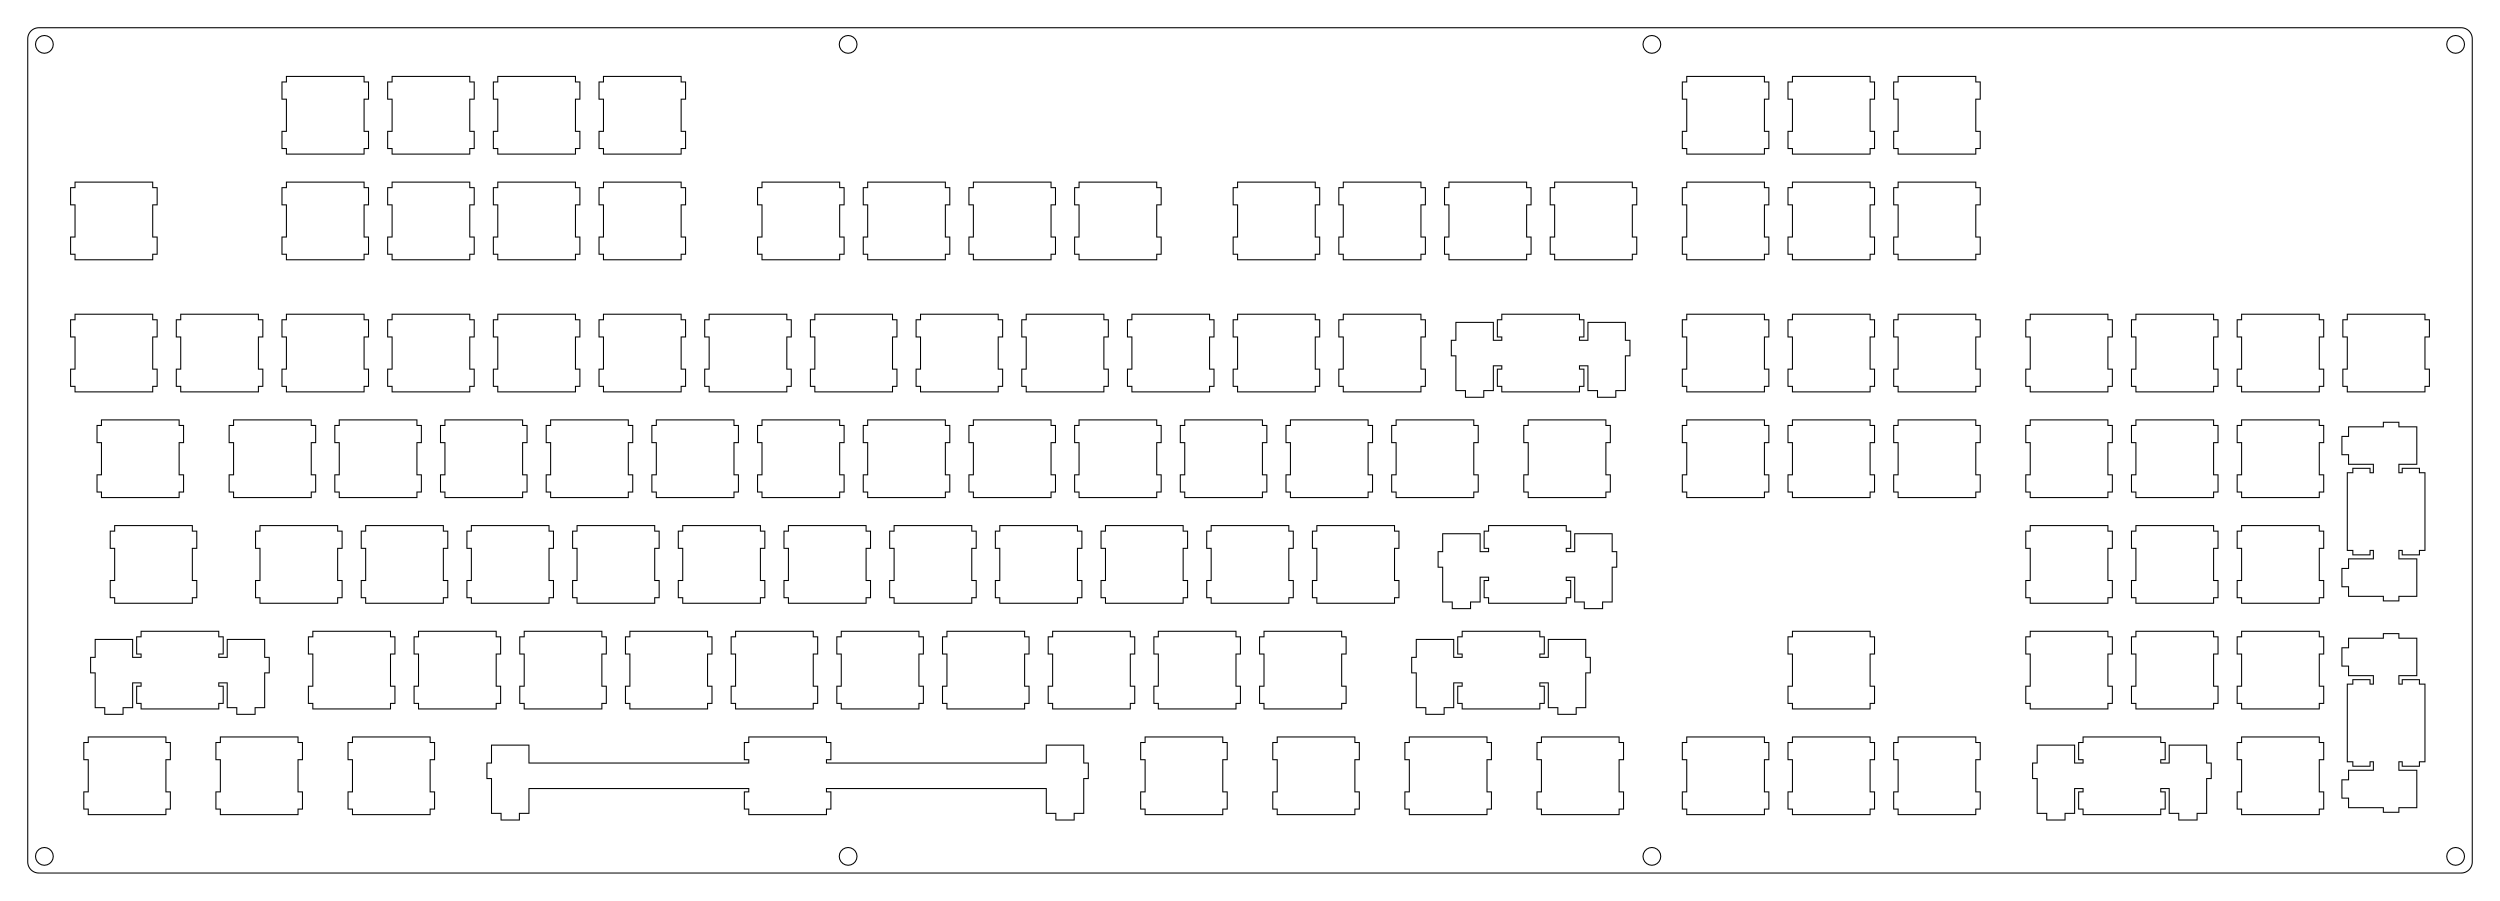 <?xml version="1.0"?>
<!-- Generated by SVGo -->
<svg width="450.627mm" height="162.364mm"
     viewBox="0.000 0.000 450.627 162.364"
     xmlns="http://www.w3.org/2000/svg" 
     xmlns:xlink="http://www.w3.org/1999/xlink">
<polygon points="443.627,5.001 443.783,5.007 443.939,5.025 444.093,5.056 444.245,5.098 444.392,5.153 444.534,5.218 444.671,5.295 444.802,5.382 444.925,5.480 445.041,5.586 445.147,5.702 445.245,5.825 445.332,5.956 445.409,6.093 445.474,6.235 445.529,6.382 445.571,6.534 445.602,6.688 445.620,6.844 445.627,7.001 445.627,155.364 445.620,155.521 445.602,155.677 445.571,155.831 445.529,155.982 445.474,156.129 445.409,156.272 445.332,156.409 445.245,156.540 445.147,156.663 445.041,156.778 444.925,156.885 444.802,156.982 444.671,157.069 444.534,157.146 444.392,157.212 444.245,157.266 444.093,157.309 443.939,157.339 443.783,157.358 443.627,157.364 7.001,157.364 6.844,157.358 6.688,157.339 6.534,157.309 6.382,157.266 6.235,157.212 6.093,157.146 5.956,157.069 5.825,156.982 5.702,156.885 5.586,156.778 5.480,156.663 5.382,156.540 5.295,156.409 5.218,156.272 5.153,156.129 5.098,155.982 5.056,155.831 5.025,155.677 5.007,155.521 5.000,155.364 5.001,7.001 5.007,6.844 5.025,6.688 5.056,6.534 5.098,6.382 5.153,6.235 5.218,6.093 5.295,5.956 5.382,5.825 5.480,5.702 5.586,5.586 5.702,5.480 5.825,5.382 5.956,5.295 6.093,5.218 6.235,5.153 6.382,5.098 6.534,5.056 6.688,5.025 6.844,5.007 7.001,5.000" style="fill:none;stroke-width:0.05mm;stroke:black"/>
<polygon points="7.506,152.842 7.060,153.070 6.706,153.424 6.479,153.870 6.400,154.364 6.479,154.858 6.706,155.304 7.060,155.658 7.506,155.886 8.000,155.964 8.495,155.886 8.941,155.658 9.295,155.304 9.522,154.858 9.600,154.364 9.522,153.870 9.295,153.424 8.941,153.070 8.495,152.842 8.000,152.764" style="fill:none;stroke-width:0.05mm;stroke:black"/>
<polygon points="152.381,152.842 151.935,153.070 151.581,153.424 151.354,153.870 151.276,154.364 151.354,154.858 151.581,155.304 151.935,155.658 152.381,155.886 152.876,155.964 153.370,155.886 153.816,155.658 154.170,155.304 154.398,154.858 154.476,154.364 154.398,153.870 154.170,153.424 153.816,153.070 153.370,152.842 152.876,152.764" style="fill:none;stroke-width:0.05mm;stroke:black"/>
<polygon points="297.257,152.842 296.811,153.070 296.457,153.424 296.229,153.870 296.151,154.364 296.229,154.858 296.457,155.304 296.811,155.658 297.257,155.886 297.751,155.964 298.246,155.886 298.692,155.658 299.046,155.304 299.273,154.858 299.351,154.364 299.273,153.870 299.046,153.424 298.692,153.070 298.246,152.842 297.751,152.764" style="fill:none;stroke-width:0.05mm;stroke:black"/>
<polygon points="442.132,152.842 441.686,153.070 441.332,153.424 441.105,153.870 441.027,154.364 441.105,154.858 441.332,155.304 441.686,155.658 442.132,155.886 442.627,155.964 443.121,155.886 443.567,155.658 443.921,155.304 444.148,154.858 444.227,154.364 444.148,153.870 443.921,153.424 443.567,153.070 443.121,152.842 442.627,152.764" style="fill:none;stroke-width:0.05mm;stroke:black"/>
<polygon points="375.476,132.838 375.476,133.838 374.676,133.838 374.676,136.938 375.476,136.938 375.476,137.538 373.951,137.538 373.951,134.308 367.201,134.308 367.201,137.538 366.376,137.538 366.376,140.338 367.201,140.338 367.201,146.608 368.926,146.608 368.926,147.808 372.226,147.808 372.226,146.608 373.951,146.608 373.951,142.138 375.476,142.138 375.476,142.738 374.676,142.738 374.676,145.838 375.476,145.838 375.476,146.838 389.476,146.838 389.476,145.838 390.276,145.838 390.276,142.738 389.476,142.738 389.476,142.138 391.001,142.138 391.001,146.608 392.726,146.608 392.726,147.808 396.026,147.808 396.026,146.608 397.751,146.608 397.751,140.338 398.576,140.338 398.576,137.538 397.751,137.538 397.751,134.308 391.001,134.308 391.001,137.538 389.476,137.538 389.476,136.938 390.276,136.938 390.276,133.838 389.476,133.838 389.476,132.838" style="fill:none;stroke-width:0.05mm;stroke:black"/>
<polygon points="134.969,132.838 134.969,133.838 134.169,133.838 134.169,136.938 134.969,136.938 134.969,137.538 95.344,137.538 95.344,134.308 88.594,134.308 88.594,137.538 87.769,137.538 87.769,140.338 88.594,140.338 88.594,146.608 90.319,146.608 90.319,147.808 93.619,147.808 93.619,146.608 95.344,146.608 95.344,142.138 134.969,142.138 134.969,142.738 134.169,142.738 134.169,145.838 134.969,145.838 134.969,146.838 148.969,146.838 148.969,145.838 149.769,145.838 149.769,142.738 148.969,142.738 148.969,142.138 188.594,142.138 188.594,146.608 190.319,146.608 190.319,147.808 193.619,147.808 193.619,146.608 195.344,146.608 195.344,140.338 196.169,140.338 196.169,137.538 195.344,137.538 195.344,134.308 188.594,134.308 188.594,137.538 148.969,137.538 148.969,136.938 149.769,136.938 149.769,133.838 148.969,133.838 148.969,132.838" style="fill:none;stroke-width:0.05mm;stroke:black"/>
<polygon points="404.051,132.838 404.051,133.838 403.251,133.838 403.251,136.938 404.051,136.938 404.051,142.738 403.251,142.738 403.251,145.838 404.051,145.838 404.051,146.838 418.051,146.838 418.051,145.838 418.851,145.838 418.851,142.738 418.051,142.738 418.051,136.938 418.851,136.938 418.851,133.838 418.051,133.838 418.051,132.838" style="fill:none;stroke-width:0.05mm;stroke:black"/>
<polygon points="342.138,132.838 342.138,133.838 341.338,133.838 341.338,136.938 342.138,136.938 342.138,142.738 341.338,142.738 341.338,145.838 342.138,145.838 342.138,146.838 356.138,146.838 356.138,145.838 356.938,145.838 356.938,142.738 356.138,142.738 356.138,136.938 356.938,136.938 356.938,133.838 356.138,133.838 356.138,132.838" style="fill:none;stroke-width:0.05mm;stroke:black"/>
<polygon points="323.088,132.838 323.088,133.838 322.288,133.838 322.288,136.938 323.088,136.938 323.088,142.738 322.288,142.738 322.288,145.838 323.088,145.838 323.088,146.838 337.088,146.838 337.088,145.838 337.888,145.838 337.888,142.738 337.088,142.738 337.088,136.938 337.888,136.938 337.888,133.838 337.088,133.838 337.088,132.838" style="fill:none;stroke-width:0.05mm;stroke:black"/>
<polygon points="304.038,132.838 304.038,133.838 303.238,133.838 303.238,136.938 304.038,136.938 304.038,142.738 303.238,142.738 303.238,145.838 304.038,145.838 304.038,146.838 318.038,146.838 318.038,145.838 318.838,145.838 318.838,142.738 318.038,142.738 318.038,136.938 318.838,136.938 318.838,133.838 318.038,133.838 318.038,132.838" style="fill:none;stroke-width:0.05mm;stroke:black"/>
<polygon points="277.844,132.838 277.844,133.838 277.044,133.838 277.044,136.938 277.844,136.938 277.844,142.738 277.044,142.738 277.044,145.838 277.844,145.838 277.844,146.838 291.844,146.838 291.844,145.838 292.644,145.838 292.644,142.738 291.844,142.738 291.844,136.938 292.644,136.938 292.644,133.838 291.844,133.838 291.844,132.838" style="fill:none;stroke-width:0.05mm;stroke:black"/>
<polygon points="254.032,132.838 254.032,133.838 253.232,133.838 253.232,136.938 254.032,136.938 254.032,142.738 253.232,142.738 253.232,145.838 254.032,145.838 254.032,146.838 268.032,146.838 268.032,145.838 268.832,145.838 268.832,142.738 268.032,142.738 268.032,136.938 268.832,136.938 268.832,133.838 268.032,133.838 268.032,132.838" style="fill:none;stroke-width:0.05mm;stroke:black"/>
<polygon points="230.219,132.838 230.219,133.838 229.419,133.838 229.419,136.938 230.219,136.938 230.219,142.738 229.419,142.738 229.419,145.838 230.219,145.838 230.219,146.838 244.219,146.838 244.219,145.838 245.019,145.838 245.019,142.738 244.219,142.738 244.219,136.938 245.019,136.938 245.019,133.838 244.219,133.838 244.219,132.838" style="fill:none;stroke-width:0.05mm;stroke:black"/>
<polygon points="206.407,132.838 206.407,133.838 205.607,133.838 205.607,136.938 206.407,136.938 206.407,142.738 205.607,142.738 205.607,145.838 206.407,145.838 206.407,146.838 220.407,146.838 220.407,145.838 221.207,145.838 221.207,142.738 220.407,142.738 220.407,136.938 221.207,136.938 221.207,133.838 220.407,133.838 220.407,132.838" style="fill:none;stroke-width:0.05mm;stroke:black"/>
<polygon points="63.532,132.838 63.532,133.838 62.732,133.838 62.732,136.938 63.532,136.938 63.532,142.738 62.732,142.738 62.732,145.838 63.532,145.838 63.532,146.838 77.532,146.838 77.532,145.838 78.332,145.838 78.332,142.738 77.532,142.738 77.532,136.938 78.332,136.938 78.332,133.838 77.532,133.838 77.532,132.838" style="fill:none;stroke-width:0.05mm;stroke:black"/>
<polygon points="39.719,132.838 39.719,133.838 38.919,133.838 38.919,136.938 39.719,136.938 39.719,142.738 38.919,142.738 38.919,145.838 39.719,145.838 39.719,146.838 53.719,146.838 53.719,145.838 54.519,145.838 54.519,142.738 53.719,142.738 53.719,136.938 54.519,136.938 54.519,133.838 53.719,133.838 53.719,132.838" style="fill:none;stroke-width:0.05mm;stroke:black"/>
<polygon points="15.907,132.838 15.907,133.838 15.107,133.838 15.107,136.938 15.907,136.938 15.907,142.738 15.107,142.738 15.107,145.838 15.907,145.838 15.907,146.838 29.907,146.838 29.907,145.838 30.707,145.838 30.707,142.738 29.907,142.738 29.907,136.938 30.707,136.938 30.707,133.838 29.907,133.838 29.907,132.838" style="fill:none;stroke-width:0.05mm;stroke:black"/>
<polygon points="429.601,114.213 429.601,115.038 423.331,115.038 423.331,116.763 422.131,116.763 422.131,120.063 423.331,120.063 423.331,121.788 427.801,121.788 427.801,123.313 427.201,123.313 427.201,122.513 424.101,122.513 424.101,123.313 423.101,123.313 423.101,137.313 424.101,137.313 424.101,138.113 427.201,138.113 427.201,137.313 427.801,137.313 427.801,138.838 423.331,138.838 423.331,140.563 422.131,140.563 422.131,143.863 423.331,143.863 423.331,145.588 429.601,145.588 429.601,146.413 432.401,146.413 432.401,145.588 435.631,145.588 435.631,138.838 432.401,138.838 432.401,137.313 433.001,137.313 433.001,138.113 436.101,138.113 436.101,137.313 437.101,137.313 437.101,123.313 436.101,123.313 436.101,122.513 433.001,122.513 433.001,123.313 432.401,123.313 432.401,121.788 435.631,121.788 435.631,115.038 432.401,115.038 432.401,114.213" style="fill:none;stroke-width:0.05mm;stroke:black"/>
<polygon points="263.557,113.788 263.557,114.788 262.757,114.788 262.757,117.888 263.557,117.888 263.557,118.488 262.032,118.488 262.032,115.258 255.282,115.258 255.282,118.488 254.457,118.488 254.457,121.288 255.282,121.288 255.282,127.558 257.006,127.558 257.006,128.758 260.306,128.758 260.306,127.558 262.032,127.558 262.032,123.088 263.557,123.088 263.557,123.688 262.757,123.688 262.757,126.788 263.557,126.788 263.557,127.788 277.557,127.788 277.557,126.788 278.357,126.788 278.357,123.688 277.557,123.688 277.557,123.088 279.082,123.088 279.082,127.558 280.807,127.558 280.807,128.758 284.107,128.758 284.107,127.558 285.832,127.558 285.832,121.288 286.657,121.288 286.657,118.488 285.832,118.488 285.832,115.258 279.082,115.258 279.082,118.488 277.557,118.488 277.557,117.888 278.357,117.888 278.357,114.788 277.557,114.788 277.557,113.788" style="fill:none;stroke-width:0.05mm;stroke:black"/>
<polygon points="25.432,113.788 25.432,114.788 24.632,114.788 24.632,117.888 25.432,117.888 25.432,118.488 23.907,118.488 23.907,115.258 17.157,115.258 17.157,118.488 16.332,118.488 16.332,121.288 17.157,121.288 17.157,127.558 18.882,127.558 18.882,128.758 22.182,128.758 22.182,127.558 23.907,127.558 23.907,123.088 25.432,123.088 25.432,123.688 24.632,123.688 24.632,126.788 25.432,126.788 25.432,127.788 39.432,127.788 39.432,126.788 40.232,126.788 40.232,123.688 39.432,123.688 39.432,123.088 40.957,123.088 40.957,127.558 42.682,127.558 42.682,128.758 45.982,128.758 45.982,127.558 47.707,127.558 47.707,121.288 48.532,121.288 48.532,118.488 47.707,118.488 47.707,115.258 40.957,115.258 40.957,118.488 39.432,118.488 39.432,117.888 40.232,117.888 40.232,114.788 39.432,114.788 39.432,113.788" style="fill:none;stroke-width:0.05mm;stroke:black"/>
<polygon points="404.051,113.788 404.051,114.788 403.251,114.788 403.251,117.888 404.051,117.888 404.051,123.688 403.251,123.688 403.251,126.788 404.051,126.788 404.051,127.788 418.051,127.788 418.051,126.788 418.851,126.788 418.851,123.688 418.051,123.688 418.051,117.888 418.851,117.888 418.851,114.788 418.051,114.788 418.051,113.788" style="fill:none;stroke-width:0.05mm;stroke:black"/>
<polygon points="385.001,113.788 385.001,114.788 384.201,114.788 384.201,117.888 385.001,117.888 385.001,123.688 384.201,123.688 384.201,126.788 385.001,126.788 385.001,127.788 399.001,127.788 399.001,126.788 399.801,126.788 399.801,123.688 399.001,123.688 399.001,117.888 399.801,117.888 399.801,114.788 399.001,114.788 399.001,113.788" style="fill:none;stroke-width:0.05mm;stroke:black"/>
<polygon points="365.951,113.788 365.951,114.788 365.151,114.788 365.151,117.888 365.951,117.888 365.951,123.688 365.151,123.688 365.151,126.788 365.951,126.788 365.951,127.788 379.951,127.788 379.951,126.788 380.751,126.788 380.751,123.688 379.951,123.688 379.951,117.888 380.751,117.888 380.751,114.788 379.951,114.788 379.951,113.788" style="fill:none;stroke-width:0.05mm;stroke:black"/>
<polygon points="323.088,113.788 323.088,114.788 322.288,114.788 322.288,117.888 323.088,117.888 323.088,123.688 322.288,123.688 322.288,126.788 323.088,126.788 323.088,127.788 337.088,127.788 337.088,126.788 337.888,126.788 337.888,123.688 337.088,123.688 337.088,117.888 337.888,117.888 337.888,114.788 337.088,114.788 337.088,113.788" style="fill:none;stroke-width:0.05mm;stroke:black"/>
<polygon points="227.838,113.788 227.838,114.788 227.038,114.788 227.038,117.888 227.838,117.888 227.838,123.688 227.038,123.688 227.038,126.788 227.838,126.788 227.838,127.788 241.838,127.788 241.838,126.788 242.638,126.788 242.638,123.688 241.838,123.688 241.838,117.888 242.638,117.888 242.638,114.788 241.838,114.788 241.838,113.788" style="fill:none;stroke-width:0.05mm;stroke:black"/>
<polygon points="208.788,113.788 208.788,114.788 207.988,114.788 207.988,117.888 208.788,117.888 208.788,123.688 207.988,123.688 207.988,126.788 208.788,126.788 208.788,127.788 222.788,127.788 222.788,126.788 223.588,126.788 223.588,123.688 222.788,123.688 222.788,117.888 223.588,117.888 223.588,114.788 222.788,114.788 222.788,113.788" style="fill:none;stroke-width:0.05mm;stroke:black"/>
<polygon points="189.738,113.788 189.738,114.788 188.938,114.788 188.938,117.888 189.738,117.888 189.738,123.688 188.938,123.688 188.938,126.788 189.738,126.788 189.738,127.788 203.738,127.788 203.738,126.788 204.538,126.788 204.538,123.688 203.738,123.688 203.738,117.888 204.538,117.888 204.538,114.788 203.738,114.788 203.738,113.788" style="fill:none;stroke-width:0.05mm;stroke:black"/>
<polygon points="170.688,113.788 170.688,114.788 169.888,114.788 169.888,117.888 170.688,117.888 170.688,123.688 169.888,123.688 169.888,126.788 170.688,126.788 170.688,127.788 184.688,127.788 184.688,126.788 185.488,126.788 185.488,123.688 184.688,123.688 184.688,117.888 185.488,117.888 185.488,114.788 184.688,114.788 184.688,113.788" style="fill:none;stroke-width:0.05mm;stroke:black"/>
<polygon points="151.638,113.788 151.638,114.788 150.838,114.788 150.838,117.888 151.638,117.888 151.638,123.688 150.838,123.688 150.838,126.788 151.638,126.788 151.638,127.788 165.638,127.788 165.638,126.788 166.438,126.788 166.438,123.688 165.638,123.688 165.638,117.888 166.438,117.888 166.438,114.788 165.638,114.788 165.638,113.788" style="fill:none;stroke-width:0.05mm;stroke:black"/>
<polygon points="132.588,113.788 132.588,114.788 131.788,114.788 131.788,117.888 132.588,117.888 132.588,123.688 131.788,123.688 131.788,126.788 132.588,126.788 132.588,127.788 146.588,127.788 146.588,126.788 147.388,126.788 147.388,123.688 146.588,123.688 146.588,117.888 147.388,117.888 147.388,114.788 146.588,114.788 146.588,113.788" style="fill:none;stroke-width:0.05mm;stroke:black"/>
<polygon points="113.538,113.788 113.538,114.788 112.738,114.788 112.738,117.888 113.538,117.888 113.538,123.688 112.738,123.688 112.738,126.788 113.538,126.788 113.538,127.788 127.538,127.788 127.538,126.788 128.337,126.788 128.337,123.688 127.538,123.688 127.538,117.888 128.337,117.888 128.337,114.788 127.538,114.788 127.538,113.788" style="fill:none;stroke-width:0.05mm;stroke:black"/>
<polygon points="94.488,113.788 94.488,114.788 93.688,114.788 93.688,117.888 94.488,117.888 94.488,123.688 93.688,123.688 93.688,126.788 94.488,126.788 94.488,127.788 108.488,127.788 108.488,126.788 109.288,126.788 109.288,123.688 108.488,123.688 108.488,117.888 109.288,117.888 109.288,114.788 108.488,114.788 108.488,113.788" style="fill:none;stroke-width:0.05mm;stroke:black"/>
<polygon points="75.438,113.788 75.438,114.788 74.638,114.788 74.638,117.888 75.438,117.888 75.438,123.688 74.638,123.688 74.638,126.788 75.438,126.788 75.438,127.788 89.438,127.788 89.438,126.788 90.238,126.788 90.238,123.688 89.438,123.688 89.438,117.888 90.238,117.888 90.238,114.788 89.438,114.788 89.438,113.788" style="fill:none;stroke-width:0.05mm;stroke:black"/>
<polygon points="56.388,113.788 56.388,114.788 55.588,114.788 55.588,117.888 56.388,117.888 56.388,123.688 55.588,123.688 55.588,126.788 56.388,126.788 56.388,127.788 70.388,127.788 70.388,126.788 71.188,126.788 71.188,123.688 70.388,123.688 70.388,117.888 71.188,117.888 71.188,114.788 70.388,114.788 70.388,113.788" style="fill:none;stroke-width:0.05mm;stroke:black"/>
<polygon points="268.319,94.738 268.319,95.738 267.519,95.738 267.519,98.838 268.319,98.838 268.319,99.438 266.794,99.438 266.794,96.208 260.044,96.208 260.044,99.438 259.219,99.438 259.219,102.238 260.044,102.238 260.044,108.508 261.768,108.508 261.768,109.708 265.069,109.708 265.069,108.508 266.794,108.508 266.794,104.038 268.319,104.038 268.319,104.638 267.519,104.638 267.519,107.738 268.319,107.738 268.319,108.738 282.319,108.738 282.319,107.738 283.119,107.738 283.119,104.638 282.319,104.638 282.319,104.038 283.844,104.038 283.844,108.508 285.569,108.508 285.569,109.708 288.869,109.708 288.869,108.508 290.594,108.508 290.594,102.238 291.419,102.238 291.419,99.438 290.594,99.438 290.594,96.208 283.844,96.208 283.844,99.438 282.319,99.438 282.319,98.838 283.119,98.838 283.119,95.738 282.319,95.738 282.319,94.738" style="fill:none;stroke-width:0.05mm;stroke:black"/>
<polygon points="404.051,94.738 404.051,95.738 403.251,95.738 403.251,98.838 404.051,98.838 404.051,104.638 403.251,104.638 403.251,107.738 404.051,107.738 404.051,108.738 418.051,108.738 418.051,107.738 418.851,107.738 418.851,104.638 418.051,104.638 418.051,98.838 418.851,98.838 418.851,95.738 418.051,95.738 418.051,94.738" style="fill:none;stroke-width:0.05mm;stroke:black"/>
<polygon points="385.001,94.738 385.001,95.738 384.201,95.738 384.201,98.838 385.001,98.838 385.001,104.638 384.201,104.638 384.201,107.738 385.001,107.738 385.001,108.738 399.001,108.738 399.001,107.738 399.801,107.738 399.801,104.638 399.001,104.638 399.001,98.838 399.801,98.838 399.801,95.738 399.001,95.738 399.001,94.738" style="fill:none;stroke-width:0.05mm;stroke:black"/>
<polygon points="365.951,94.738 365.951,95.738 365.151,95.738 365.151,98.838 365.951,98.838 365.951,104.638 365.151,104.638 365.151,107.738 365.951,107.738 365.951,108.738 379.951,108.738 379.951,107.738 380.751,107.738 380.751,104.638 379.951,104.638 379.951,98.838 380.751,98.838 380.751,95.738 379.951,95.738 379.951,94.738" style="fill:none;stroke-width:0.05mm;stroke:black"/>
<polygon points="237.363,94.738 237.363,95.738 236.563,95.738 236.563,98.838 237.363,98.838 237.363,104.638 236.563,104.638 236.563,107.738 237.363,107.738 237.363,108.738 251.363,108.738 251.363,107.738 252.163,107.738 252.163,104.638 251.363,104.638 251.363,98.838 252.163,98.838 252.163,95.738 251.363,95.738 251.363,94.738" style="fill:none;stroke-width:0.05mm;stroke:black"/>
<polygon points="218.313,94.738 218.313,95.738 217.513,95.738 217.513,98.838 218.313,98.838 218.313,104.638 217.513,104.638 217.513,107.738 218.313,107.738 218.313,108.738 232.313,108.738 232.313,107.738 233.113,107.738 233.113,104.638 232.313,104.638 232.313,98.838 233.113,98.838 233.113,95.738 232.313,95.738 232.313,94.738" style="fill:none;stroke-width:0.05mm;stroke:black"/>
<polygon points="199.263,94.738 199.263,95.738 198.463,95.738 198.463,98.838 199.263,98.838 199.263,104.638 198.463,104.638 198.463,107.738 199.263,107.738 199.263,108.738 213.263,108.738 213.263,107.738 214.063,107.738 214.063,104.638 213.263,104.638 213.263,98.838 214.063,98.838 214.063,95.738 213.263,95.738 213.263,94.738" style="fill:none;stroke-width:0.05mm;stroke:black"/>
<polygon points="180.213,94.738 180.213,95.738 179.413,95.738 179.413,98.838 180.213,98.838 180.213,104.638 179.413,104.638 179.413,107.738 180.213,107.738 180.213,108.738 194.213,108.738 194.213,107.738 195.013,107.738 195.013,104.638 194.213,104.638 194.213,98.838 195.013,98.838 195.013,95.738 194.213,95.738 194.213,94.738" style="fill:none;stroke-width:0.05mm;stroke:black"/>
<polygon points="161.163,94.738 161.163,95.738 160.363,95.738 160.363,98.838 161.163,98.838 161.163,104.638 160.363,104.638 160.363,107.738 161.163,107.738 161.163,108.738 175.163,108.738 175.163,107.738 175.963,107.738 175.963,104.638 175.163,104.638 175.163,98.838 175.963,98.838 175.963,95.738 175.163,95.738 175.163,94.738" style="fill:none;stroke-width:0.05mm;stroke:black"/>
<polygon points="142.113,94.738 142.113,95.738 141.313,95.738 141.313,98.838 142.113,98.838 142.113,104.638 141.313,104.638 141.313,107.738 142.113,107.738 142.113,108.738 156.113,108.738 156.113,107.738 156.913,107.738 156.913,104.638 156.113,104.638 156.113,98.838 156.913,98.838 156.913,95.738 156.113,95.738 156.113,94.738" style="fill:none;stroke-width:0.05mm;stroke:black"/>
<polygon points="123.063,94.738 123.063,95.738 122.263,95.738 122.263,98.838 123.063,98.838 123.063,104.638 122.263,104.638 122.263,107.738 123.063,107.738 123.063,108.738 137.063,108.738 137.063,107.738 137.863,107.738 137.863,104.638 137.063,104.638 137.063,98.838 137.863,98.838 137.863,95.738 137.063,95.738 137.063,94.738" style="fill:none;stroke-width:0.05mm;stroke:black"/>
<polygon points="104.013,94.738 104.013,95.738 103.213,95.738 103.213,98.838 104.013,98.838 104.013,104.638 103.213,104.638 103.213,107.738 104.013,107.738 104.013,108.738 118.013,108.738 118.013,107.738 118.813,107.738 118.813,104.638 118.013,104.638 118.013,98.838 118.813,98.838 118.813,95.738 118.013,95.738 118.013,94.738" style="fill:none;stroke-width:0.05mm;stroke:black"/>
<polygon points="84.963,94.738 84.963,95.738 84.163,95.738 84.163,98.838 84.963,98.838 84.963,104.638 84.163,104.638 84.163,107.738 84.963,107.738 84.963,108.738 98.963,108.738 98.963,107.738 99.763,107.738 99.763,104.638 98.963,104.638 98.963,98.838 99.763,98.838 99.763,95.738 98.963,95.738 98.963,94.738" style="fill:none;stroke-width:0.05mm;stroke:black"/>
<polygon points="65.913,94.738 65.913,95.738 65.112,95.738 65.112,98.838 65.913,98.838 65.913,104.638 65.112,104.638 65.112,107.738 65.913,107.738 65.913,108.738 79.913,108.738 79.913,107.738 80.713,107.738 80.713,104.638 79.913,104.638 79.913,98.838 80.713,98.838 80.713,95.738 79.913,95.738 79.913,94.738" style="fill:none;stroke-width:0.05mm;stroke:black"/>
<polygon points="46.863,94.738 46.863,95.738 46.063,95.738 46.063,98.838 46.863,98.838 46.863,104.638 46.063,104.638 46.063,107.738 46.863,107.738 46.863,108.738 60.863,108.738 60.863,107.738 61.663,107.738 61.663,104.638 60.863,104.638 60.863,98.838 61.663,98.838 61.663,95.738 60.863,95.738 60.863,94.738" style="fill:none;stroke-width:0.05mm;stroke:black"/>
<polygon points="20.669,94.738 20.669,95.738 19.869,95.738 19.869,98.838 20.669,98.838 20.669,104.638 19.869,104.638 19.869,107.738 20.669,107.738 20.669,108.738 34.669,108.738 34.669,107.738 35.469,107.738 35.469,104.638 34.669,104.638 34.669,98.838 35.469,98.838 35.469,95.738 34.669,95.738 34.669,94.738" style="fill:none;stroke-width:0.05mm;stroke:black"/>
<polygon points="429.601,76.113 429.601,76.938 423.331,76.938 423.331,78.663 422.131,78.663 422.131,81.963 423.331,81.963 423.331,83.688 427.801,83.688 427.801,85.213 427.201,85.213 427.201,84.413 424.101,84.413 424.101,85.213 423.101,85.213 423.101,99.213 424.101,99.213 424.101,100.013 427.201,100.013 427.201,99.213 427.801,99.213 427.801,100.738 423.331,100.738 423.331,102.463 422.131,102.463 422.131,105.763 423.331,105.763 423.331,107.488 429.601,107.488 429.601,108.313 432.401,108.313 432.401,107.488 435.631,107.488 435.631,100.738 432.401,100.738 432.401,99.213 433.001,99.213 433.001,100.013 436.101,100.013 436.101,99.213 437.101,99.213 437.101,85.213 436.101,85.213 436.101,84.413 433.001,84.413 433.001,85.213 432.401,85.213 432.401,83.688 435.631,83.688 435.631,76.938 432.401,76.938 432.401,76.113" style="fill:none;stroke-width:0.05mm;stroke:black"/>
<polygon points="404.051,75.688 404.051,76.688 403.251,76.688 403.251,79.788 404.051,79.788 404.051,85.588 403.251,85.588 403.251,88.688 404.051,88.688 404.051,89.688 418.051,89.688 418.051,88.688 418.851,88.688 418.851,85.588 418.051,85.588 418.051,79.788 418.851,79.788 418.851,76.688 418.051,76.688 418.051,75.688" style="fill:none;stroke-width:0.05mm;stroke:black"/>
<polygon points="385.001,75.688 385.001,76.688 384.201,76.688 384.201,79.788 385.001,79.788 385.001,85.588 384.201,85.588 384.201,88.688 385.001,88.688 385.001,89.688 399.001,89.688 399.001,88.688 399.801,88.688 399.801,85.588 399.001,85.588 399.001,79.788 399.801,79.788 399.801,76.688 399.001,76.688 399.001,75.688" style="fill:none;stroke-width:0.05mm;stroke:black"/>
<polygon points="365.951,75.688 365.951,76.688 365.151,76.688 365.151,79.788 365.951,79.788 365.951,85.588 365.151,85.588 365.151,88.688 365.951,88.688 365.951,89.688 379.951,89.688 379.951,88.688 380.751,88.688 380.751,85.588 379.951,85.588 379.951,79.788 380.751,79.788 380.751,76.688 379.951,76.688 379.951,75.688" style="fill:none;stroke-width:0.05mm;stroke:black"/>
<polygon points="342.138,75.688 342.138,76.688 341.338,76.688 341.338,79.788 342.138,79.788 342.138,85.588 341.338,85.588 341.338,88.688 342.138,88.688 342.138,89.688 356.138,89.688 356.138,88.688 356.938,88.688 356.938,85.588 356.138,85.588 356.138,79.788 356.938,79.788 356.938,76.688 356.138,76.688 356.138,75.688" style="fill:none;stroke-width:0.05mm;stroke:black"/>
<polygon points="323.088,75.688 323.088,76.688 322.288,76.688 322.288,79.788 323.088,79.788 323.088,85.588 322.288,85.588 322.288,88.688 323.088,88.688 323.088,89.688 337.088,89.688 337.088,88.688 337.888,88.688 337.888,85.588 337.088,85.588 337.088,79.788 337.888,79.788 337.888,76.688 337.088,76.688 337.088,75.688" style="fill:none;stroke-width:0.05mm;stroke:black"/>
<polygon points="304.038,75.688 304.038,76.688 303.238,76.688 303.238,79.788 304.038,79.788 304.038,85.588 303.238,85.588 303.238,88.688 304.038,88.688 304.038,89.688 318.038,89.688 318.038,88.688 318.838,88.688 318.838,85.588 318.038,85.588 318.038,79.788 318.838,79.788 318.838,76.688 318.038,76.688 318.038,75.688" style="fill:none;stroke-width:0.05mm;stroke:black"/>
<polygon points="275.463,75.688 275.463,76.688 274.663,76.688 274.663,79.788 275.463,79.788 275.463,85.588 274.663,85.588 274.663,88.688 275.463,88.688 275.463,89.688 289.463,89.688 289.463,88.688 290.263,88.688 290.263,85.588 289.463,85.588 289.463,79.788 290.263,79.788 290.263,76.688 289.463,76.688 289.463,75.688" style="fill:none;stroke-width:0.05mm;stroke:black"/>
<polygon points="251.651,75.688 251.651,76.688 250.851,76.688 250.851,79.788 251.651,79.788 251.651,85.588 250.851,85.588 250.851,88.688 251.651,88.688 251.651,89.688 265.651,89.688 265.651,88.688 266.451,88.688 266.451,85.588 265.651,85.588 265.651,79.788 266.451,79.788 266.451,76.688 265.651,76.688 265.651,75.688" style="fill:none;stroke-width:0.05mm;stroke:black"/>
<polygon points="232.601,75.688 232.601,76.688 231.801,76.688 231.801,79.788 232.601,79.788 232.601,85.588 231.801,85.588 231.801,88.688 232.601,88.688 232.601,89.688 246.601,89.688 246.601,88.688 247.401,88.688 247.401,85.588 246.601,85.588 246.601,79.788 247.401,79.788 247.401,76.688 246.601,76.688 246.601,75.688" style="fill:none;stroke-width:0.05mm;stroke:black"/>
<polygon points="213.551,75.688 213.551,76.688 212.751,76.688 212.751,79.788 213.551,79.788 213.551,85.588 212.751,85.588 212.751,88.688 213.551,88.688 213.551,89.688 227.551,89.688 227.551,88.688 228.351,88.688 228.351,85.588 227.551,85.588 227.551,79.788 228.351,79.788 228.351,76.688 227.551,76.688 227.551,75.688" style="fill:none;stroke-width:0.05mm;stroke:black"/>
<polygon points="194.501,75.688 194.501,76.688 193.701,76.688 193.701,79.788 194.501,79.788 194.501,85.588 193.701,85.588 193.701,88.688 194.501,88.688 194.501,89.688 208.501,89.688 208.501,88.688 209.301,88.688 209.301,85.588 208.501,85.588 208.501,79.788 209.301,79.788 209.301,76.688 208.501,76.688 208.501,75.688" style="fill:none;stroke-width:0.05mm;stroke:black"/>
<polygon points="175.451,75.688 175.451,76.688 174.651,76.688 174.651,79.788 175.451,79.788 175.451,85.588 174.651,85.588 174.651,88.688 175.451,88.688 175.451,89.688 189.451,89.688 189.451,88.688 190.251,88.688 190.251,85.588 189.451,85.588 189.451,79.788 190.251,79.788 190.251,76.688 189.451,76.688 189.451,75.688" style="fill:none;stroke-width:0.05mm;stroke:black"/>
<polygon points="156.401,75.688 156.401,76.688 155.601,76.688 155.601,79.788 156.401,79.788 156.401,85.588 155.601,85.588 155.601,88.688 156.401,88.688 156.401,89.688 170.401,89.688 170.401,88.688 171.201,88.688 171.201,85.588 170.401,85.588 170.401,79.788 171.201,79.788 171.201,76.688 170.401,76.688 170.401,75.688" style="fill:none;stroke-width:0.05mm;stroke:black"/>
<polygon points="137.351,75.688 137.351,76.688 136.550,76.688 136.550,79.788 137.351,79.788 137.351,85.588 136.550,85.588 136.550,88.688 137.351,88.688 137.351,89.688 151.351,89.688 151.351,88.688 152.151,88.688 152.151,85.588 151.351,85.588 151.351,79.788 152.151,79.788 152.151,76.688 151.351,76.688 151.351,75.688" style="fill:none;stroke-width:0.05mm;stroke:black"/>
<polygon points="118.301,75.688 118.301,76.688 117.501,76.688 117.501,79.788 118.301,79.788 118.301,85.588 117.501,85.588 117.501,88.688 118.301,88.688 118.301,89.688 132.301,89.688 132.301,88.688 133.101,88.688 133.101,85.588 132.301,85.588 132.301,79.788 133.101,79.788 133.101,76.688 132.301,76.688 132.301,75.688" style="fill:none;stroke-width:0.05mm;stroke:black"/>
<polygon points="99.251,75.688 99.251,76.688 98.451,76.688 98.451,79.788 99.251,79.788 99.251,85.588 98.451,85.588 98.451,88.688 99.251,88.688 99.251,89.688 113.251,89.688 113.251,88.688 114.051,88.688 114.051,85.588 113.251,85.588 113.251,79.788 114.051,79.788 114.051,76.688 113.251,76.688 113.251,75.688" style="fill:none;stroke-width:0.05mm;stroke:black"/>
<polygon points="80.201,75.688 80.201,76.688 79.401,76.688 79.401,79.788 80.201,79.788 80.201,85.588 79.401,85.588 79.401,88.688 80.201,88.688 80.201,89.688 94.201,89.688 94.201,88.688 95.001,88.688 95.001,85.588 94.201,85.588 94.201,79.788 95.001,79.788 95.001,76.688 94.201,76.688 94.201,75.688" style="fill:none;stroke-width:0.05mm;stroke:black"/>
<polygon points="61.151,75.688 61.151,76.688 60.351,76.688 60.351,79.788 61.151,79.788 61.151,85.588 60.351,85.588 60.351,88.688 61.151,88.688 61.151,89.688 75.151,89.688 75.151,88.688 75.951,88.688 75.951,85.588 75.151,85.588 75.151,79.788 75.951,79.788 75.951,76.688 75.151,76.688 75.151,75.688" style="fill:none;stroke-width:0.05mm;stroke:black"/>
<polygon points="42.101,75.688 42.101,76.688 41.301,76.688 41.301,79.788 42.101,79.788 42.101,85.588 41.301,85.588 41.301,88.688 42.101,88.688 42.101,89.688 56.101,89.688 56.101,88.688 56.901,88.688 56.901,85.588 56.101,85.588 56.101,79.788 56.901,79.788 56.901,76.688 56.101,76.688 56.101,75.688" style="fill:none;stroke-width:0.05mm;stroke:black"/>
<polygon points="18.288,75.688 18.288,76.688 17.488,76.688 17.488,79.788 18.288,79.788 18.288,85.588 17.488,85.588 17.488,88.688 18.288,88.688 18.288,89.688 32.288,89.688 32.288,88.688 33.088,88.688 33.088,85.588 32.288,85.588 32.288,79.788 33.088,79.788 33.088,76.688 32.288,76.688 32.288,75.688" style="fill:none;stroke-width:0.05mm;stroke:black"/>
<polygon points="270.701,56.638 270.701,57.638 269.901,57.638 269.901,60.738 270.701,60.738 270.701,61.338 269.176,61.338 269.176,58.108 262.426,58.108 262.426,61.338 261.601,61.338 261.601,64.138 262.426,64.138 262.426,70.408 264.151,70.408 264.151,71.608 267.451,71.608 267.451,70.408 269.176,70.408 269.176,65.938 270.701,65.938 270.701,66.538 269.901,66.538 269.901,69.638 270.701,69.638 270.701,70.638 284.701,70.638 284.701,69.638 285.501,69.638 285.501,66.538 284.701,66.538 284.701,65.938 286.226,65.938 286.226,70.408 287.951,70.408 287.951,71.608 291.251,71.608 291.251,70.408 292.976,70.408 292.976,64.138 293.801,64.138 293.801,61.338 292.976,61.338 292.976,58.108 286.226,58.108 286.226,61.338 284.701,61.338 284.701,60.738 285.501,60.738 285.501,57.638 284.701,57.638 284.701,56.638" style="fill:none;stroke-width:0.05mm;stroke:black"/>
<polygon points="423.101,56.638 423.101,57.638 422.301,57.638 422.301,60.738 423.101,60.738 423.101,66.538 422.301,66.538 422.301,69.638 423.101,69.638 423.101,70.638 437.101,70.638 437.101,69.638 437.901,69.638 437.901,66.538 437.101,66.538 437.101,60.738 437.901,60.738 437.901,57.638 437.101,57.638 437.101,56.638" style="fill:none;stroke-width:0.05mm;stroke:black"/>
<polygon points="404.051,56.638 404.051,57.638 403.251,57.638 403.251,60.738 404.051,60.738 404.051,66.538 403.251,66.538 403.251,69.638 404.051,69.638 404.051,70.638 418.051,70.638 418.051,69.638 418.851,69.638 418.851,66.538 418.051,66.538 418.051,60.738 418.851,60.738 418.851,57.638 418.051,57.638 418.051,56.638" style="fill:none;stroke-width:0.05mm;stroke:black"/>
<polygon points="385.001,56.638 385.001,57.638 384.201,57.638 384.201,60.738 385.001,60.738 385.001,66.538 384.201,66.538 384.201,69.638 385.001,69.638 385.001,70.638 399.001,70.638 399.001,69.638 399.801,69.638 399.801,66.538 399.001,66.538 399.001,60.738 399.801,60.738 399.801,57.638 399.001,57.638 399.001,56.638" style="fill:none;stroke-width:0.05mm;stroke:black"/>
<polygon points="365.951,56.638 365.951,57.638 365.151,57.638 365.151,60.738 365.951,60.738 365.951,66.538 365.151,66.538 365.151,69.638 365.951,69.638 365.951,70.638 379.951,70.638 379.951,69.638 380.751,69.638 380.751,66.538 379.951,66.538 379.951,60.738 380.751,60.738 380.751,57.638 379.951,57.638 379.951,56.638" style="fill:none;stroke-width:0.05mm;stroke:black"/>
<polygon points="342.138,56.638 342.138,57.638 341.338,57.638 341.338,60.738 342.138,60.738 342.138,66.538 341.338,66.538 341.338,69.638 342.138,69.638 342.138,70.638 356.138,70.638 356.138,69.638 356.938,69.638 356.938,66.538 356.138,66.538 356.138,60.738 356.938,60.738 356.938,57.638 356.138,57.638 356.138,56.638" style="fill:none;stroke-width:0.05mm;stroke:black"/>
<polygon points="323.088,56.638 323.088,57.638 322.288,57.638 322.288,60.738 323.088,60.738 323.088,66.538 322.288,66.538 322.288,69.638 323.088,69.638 323.088,70.638 337.088,70.638 337.088,69.638 337.888,69.638 337.888,66.538 337.088,66.538 337.088,60.738 337.888,60.738 337.888,57.638 337.088,57.638 337.088,56.638" style="fill:none;stroke-width:0.05mm;stroke:black"/>
<polygon points="304.038,56.638 304.038,57.638 303.238,57.638 303.238,60.738 304.038,60.738 304.038,66.538 303.238,66.538 303.238,69.638 304.038,69.638 304.038,70.638 318.038,70.638 318.038,69.638 318.838,69.638 318.838,66.538 318.038,66.538 318.038,60.738 318.838,60.738 318.838,57.638 318.038,57.638 318.038,56.638" style="fill:none;stroke-width:0.05mm;stroke:black"/>
<polygon points="242.126,56.638 242.126,57.638 241.326,57.638 241.326,60.738 242.126,60.738 242.126,66.538 241.326,66.538 241.326,69.638 242.126,69.638 242.126,70.638 256.126,70.638 256.126,69.638 256.926,69.638 256.926,66.538 256.126,66.538 256.126,60.738 256.926,60.738 256.926,57.638 256.126,57.638 256.126,56.638" style="fill:none;stroke-width:0.05mm;stroke:black"/>
<polygon points="223.076,56.638 223.076,57.638 222.276,57.638 222.276,60.738 223.076,60.738 223.076,66.538 222.276,66.538 222.276,69.638 223.076,69.638 223.076,70.638 237.076,70.638 237.076,69.638 237.876,69.638 237.876,66.538 237.076,66.538 237.076,60.738 237.876,60.738 237.876,57.638 237.076,57.638 237.076,56.638" style="fill:none;stroke-width:0.05mm;stroke:black"/>
<polygon points="204.026,56.638 204.026,57.638 203.226,57.638 203.226,60.738 204.026,60.738 204.026,66.538 203.226,66.538 203.226,69.638 204.026,69.638 204.026,70.638 218.026,70.638 218.026,69.638 218.826,69.638 218.826,66.538 218.026,66.538 218.026,60.738 218.826,60.738 218.826,57.638 218.026,57.638 218.026,56.638" style="fill:none;stroke-width:0.05mm;stroke:black"/>
<polygon points="184.976,56.638 184.976,57.638 184.176,57.638 184.176,60.738 184.976,60.738 184.976,66.538 184.176,66.538 184.176,69.638 184.976,69.638 184.976,70.638 198.976,70.638 198.976,69.638 199.776,69.638 199.776,66.538 198.976,66.538 198.976,60.738 199.776,60.738 199.776,57.638 198.976,57.638 198.976,56.638" style="fill:none;stroke-width:0.05mm;stroke:black"/>
<polygon points="165.926,56.638 165.926,57.638 165.126,57.638 165.126,60.738 165.926,60.738 165.926,66.538 165.126,66.538 165.126,69.638 165.926,69.638 165.926,70.638 179.926,70.638 179.926,69.638 180.726,69.638 180.726,66.538 179.926,66.538 179.926,60.738 180.726,60.738 180.726,57.638 179.926,57.638 179.926,56.638" style="fill:none;stroke-width:0.05mm;stroke:black"/>
<polygon points="146.876,56.638 146.876,57.638 146.076,57.638 146.076,60.738 146.876,60.738 146.876,66.538 146.076,66.538 146.076,69.638 146.876,69.638 146.876,70.638 160.876,70.638 160.876,69.638 161.676,69.638 161.676,66.538 160.876,66.538 160.876,60.738 161.676,60.738 161.676,57.638 160.876,57.638 160.876,56.638" style="fill:none;stroke-width:0.05mm;stroke:black"/>
<polygon points="127.825,56.638 127.825,57.638 127.025,57.638 127.025,60.738 127.825,60.738 127.825,66.538 127.025,66.538 127.025,69.638 127.825,69.638 127.825,70.638 141.826,70.638 141.826,69.638 142.626,69.638 142.626,66.538 141.826,66.538 141.826,60.738 142.626,60.738 142.626,57.638 141.826,57.638 141.826,56.638" style="fill:none;stroke-width:0.05mm;stroke:black"/>
<polygon points="108.775,56.638 108.775,57.638 107.976,57.638 107.976,60.738 108.775,60.738 108.775,66.538 107.976,66.538 107.976,69.638 108.775,69.638 108.775,70.638 122.775,70.638 122.775,69.638 123.575,69.638 123.575,66.538 122.775,66.538 122.775,60.738 123.575,60.738 123.575,57.638 122.775,57.638 122.775,56.638" style="fill:none;stroke-width:0.05mm;stroke:black"/>
<polygon points="89.726,56.638 89.726,57.638 88.926,57.638 88.926,60.738 89.726,60.738 89.726,66.538 88.926,66.538 88.926,69.638 89.726,69.638 89.726,70.638 103.726,70.638 103.726,69.638 104.525,69.638 104.525,66.538 103.726,66.538 103.726,60.738 104.525,60.738 104.525,57.638 103.726,57.638 103.726,56.638" style="fill:none;stroke-width:0.05mm;stroke:black"/>
<polygon points="70.676,56.638 70.676,57.638 69.876,57.638 69.876,60.738 70.676,60.738 70.676,66.538 69.876,66.538 69.876,69.638 70.676,69.638 70.676,70.638 84.676,70.638 84.676,69.638 85.476,69.638 85.476,66.538 84.676,66.538 84.676,60.738 85.476,60.738 85.476,57.638 84.676,57.638 84.676,56.638" style="fill:none;stroke-width:0.05mm;stroke:black"/>
<polygon points="51.626,56.638 51.626,57.638 50.826,57.638 50.826,60.738 51.626,60.738 51.626,66.538 50.826,66.538 50.826,69.638 51.626,69.638 51.626,70.638 65.626,70.638 65.626,69.638 66.426,69.638 66.426,66.538 65.626,66.538 65.626,60.738 66.426,60.738 66.426,57.638 65.626,57.638 65.626,56.638" style="fill:none;stroke-width:0.05mm;stroke:black"/>
<polygon points="32.576,56.638 32.576,57.638 31.776,57.638 31.776,60.738 32.576,60.738 32.576,66.538 31.776,66.538 31.776,69.638 32.576,69.638 32.576,70.638 46.576,70.638 46.576,69.638 47.376,69.638 47.376,66.538 46.576,66.538 46.576,60.738 47.376,60.738 47.376,57.638 46.576,57.638 46.576,56.638" style="fill:none;stroke-width:0.05mm;stroke:black"/>
<polygon points="13.525,56.638 13.525,57.638 12.725,57.638 12.725,60.738 13.525,60.738 13.525,66.538 12.725,66.538 12.725,69.638 13.525,69.638 13.525,70.638 27.526,70.638 27.526,69.638 28.326,69.638 28.326,66.538 27.526,66.538 27.526,60.738 28.326,60.738 28.326,57.638 27.526,57.638 27.526,56.638" style="fill:none;stroke-width:0.05mm;stroke:black"/>
<polygon points="342.138,32.826 342.138,33.826 341.338,33.826 341.338,36.926 342.138,36.926 342.138,42.726 341.338,42.726 341.338,45.826 342.138,45.826 342.138,46.826 356.138,46.826 356.138,45.826 356.938,45.826 356.938,42.726 356.138,42.726 356.138,36.926 356.938,36.926 356.938,33.826 356.138,33.826 356.138,32.826" style="fill:none;stroke-width:0.05mm;stroke:black"/>
<polygon points="323.088,32.826 323.088,33.826 322.288,33.826 322.288,36.926 323.088,36.926 323.088,42.726 322.288,42.726 322.288,45.826 323.088,45.826 323.088,46.826 337.088,46.826 337.088,45.826 337.888,45.826 337.888,42.726 337.088,42.726 337.088,36.926 337.888,36.926 337.888,33.826 337.088,33.826 337.088,32.826" style="fill:none;stroke-width:0.05mm;stroke:black"/>
<polygon points="304.038,32.826 304.038,33.826 303.238,33.826 303.238,36.926 304.038,36.926 304.038,42.726 303.238,42.726 303.238,45.826 304.038,45.826 304.038,46.826 318.038,46.826 318.038,45.826 318.838,45.826 318.838,42.726 318.038,42.726 318.038,36.926 318.838,36.926 318.838,33.826 318.038,33.826 318.038,32.826" style="fill:none;stroke-width:0.05mm;stroke:black"/>
<polygon points="280.226,32.826 280.226,33.826 279.426,33.826 279.426,36.926 280.226,36.926 280.226,42.726 279.426,42.726 279.426,45.826 280.226,45.826 280.226,46.826 294.226,46.826 294.226,45.826 295.026,45.826 295.026,42.726 294.226,42.726 294.226,36.926 295.026,36.926 295.026,33.826 294.226,33.826 294.226,32.826" style="fill:none;stroke-width:0.05mm;stroke:black"/>
<polygon points="261.176,32.826 261.176,33.826 260.376,33.826 260.376,36.926 261.176,36.926 261.176,42.726 260.376,42.726 260.376,45.826 261.176,45.826 261.176,46.826 275.176,46.826 275.176,45.826 275.976,45.826 275.976,42.726 275.176,42.726 275.176,36.926 275.976,36.926 275.976,33.826 275.176,33.826 275.176,32.826" style="fill:none;stroke-width:0.05mm;stroke:black"/>
<polygon points="242.126,32.826 242.126,33.826 241.326,33.826 241.326,36.926 242.126,36.926 242.126,42.726 241.326,42.726 241.326,45.826 242.126,45.826 242.126,46.826 256.126,46.826 256.126,45.826 256.926,45.826 256.926,42.726 256.126,42.726 256.126,36.926 256.926,36.926 256.926,33.826 256.126,33.826 256.126,32.826" style="fill:none;stroke-width:0.05mm;stroke:black"/>
<polygon points="223.076,32.826 223.076,33.826 222.276,33.826 222.276,36.926 223.076,36.926 223.076,42.726 222.276,42.726 222.276,45.826 223.076,45.826 223.076,46.826 237.076,46.826 237.076,45.826 237.876,45.826 237.876,42.726 237.076,42.726 237.076,36.926 237.876,36.926 237.876,33.826 237.076,33.826 237.076,32.826" style="fill:none;stroke-width:0.05mm;stroke:black"/>
<polygon points="194.501,32.826 194.501,33.826 193.701,33.826 193.701,36.926 194.501,36.926 194.501,42.726 193.701,42.726 193.701,45.826 194.501,45.826 194.501,46.826 208.501,46.826 208.501,45.826 209.301,45.826 209.301,42.726 208.501,42.726 208.501,36.926 209.301,36.926 209.301,33.826 208.501,33.826 208.501,32.826" style="fill:none;stroke-width:0.05mm;stroke:black"/>
<polygon points="175.451,32.826 175.451,33.826 174.651,33.826 174.651,36.926 175.451,36.926 175.451,42.726 174.651,42.726 174.651,45.826 175.451,45.826 175.451,46.826 189.451,46.826 189.451,45.826 190.251,45.826 190.251,42.726 189.451,42.726 189.451,36.926 190.251,36.926 190.251,33.826 189.451,33.826 189.451,32.826" style="fill:none;stroke-width:0.05mm;stroke:black"/>
<polygon points="156.401,32.826 156.401,33.826 155.601,33.826 155.601,36.926 156.401,36.926 156.401,42.726 155.601,42.726 155.601,45.826 156.401,45.826 156.401,46.826 170.401,46.826 170.401,45.826 171.201,45.826 171.201,42.726 170.401,42.726 170.401,36.926 171.201,36.926 171.201,33.826 170.401,33.826 170.401,32.826" style="fill:none;stroke-width:0.05mm;stroke:black"/>
<polygon points="137.351,32.826 137.351,33.826 136.550,33.826 136.550,36.926 137.351,36.926 137.351,42.726 136.550,42.726 136.550,45.826 137.351,45.826 137.351,46.826 151.351,46.826 151.351,45.826 152.151,45.826 152.151,42.726 151.351,42.726 151.351,36.926 152.151,36.926 152.151,33.826 151.351,33.826 151.351,32.826" style="fill:none;stroke-width:0.05mm;stroke:black"/>
<polygon points="108.775,32.826 108.775,33.826 107.976,33.826 107.976,36.926 108.775,36.926 108.775,42.726 107.976,42.726 107.976,45.826 108.775,45.826 108.775,46.826 122.775,46.826 122.775,45.826 123.575,45.826 123.575,42.726 122.775,42.726 122.775,36.926 123.575,36.926 123.575,33.826 122.775,33.826 122.775,32.826" style="fill:none;stroke-width:0.05mm;stroke:black"/>
<polygon points="89.726,32.826 89.726,33.826 88.926,33.826 88.926,36.926 89.726,36.926 89.726,42.726 88.926,42.726 88.926,45.826 89.726,45.826 89.726,46.826 103.726,46.826 103.726,45.826 104.525,45.826 104.525,42.726 103.726,42.726 103.726,36.926 104.525,36.926 104.525,33.826 103.726,33.826 103.726,32.826" style="fill:none;stroke-width:0.05mm;stroke:black"/>
<polygon points="70.676,32.826 70.676,33.826 69.876,33.826 69.876,36.926 70.676,36.926 70.676,42.726 69.876,42.726 69.876,45.826 70.676,45.826 70.676,46.826 84.676,46.826 84.676,45.826 85.476,45.826 85.476,42.726 84.676,42.726 84.676,36.926 85.476,36.926 85.476,33.826 84.676,33.826 84.676,32.826" style="fill:none;stroke-width:0.05mm;stroke:black"/>
<polygon points="51.626,32.826 51.626,33.826 50.826,33.826 50.826,36.926 51.626,36.926 51.626,42.726 50.826,42.726 50.826,45.826 51.626,45.826 51.626,46.826 65.626,46.826 65.626,45.826 66.426,45.826 66.426,42.726 65.626,42.726 65.626,36.926 66.426,36.926 66.426,33.826 65.626,33.826 65.626,32.826" style="fill:none;stroke-width:0.05mm;stroke:black"/>
<polygon points="13.525,32.826 13.525,33.826 12.725,33.826 12.725,36.926 13.525,36.926 13.525,42.726 12.725,42.726 12.725,45.826 13.525,45.826 13.525,46.826 27.526,46.826 27.526,45.826 28.326,45.826 28.326,42.726 27.526,42.726 27.526,36.926 28.326,36.926 28.326,33.826 27.526,33.826 27.526,32.826" style="fill:none;stroke-width:0.05mm;stroke:black"/>
<polygon points="342.138,13.775 342.138,14.775 341.338,14.775 341.338,17.876 342.138,17.876 342.138,23.675 341.338,23.675 341.338,26.776 342.138,26.776 342.138,27.776 356.138,27.776 356.138,26.776 356.938,26.776 356.938,23.675 356.138,23.675 356.138,17.876 356.938,17.876 356.938,14.775 356.138,14.775 356.138,13.775" style="fill:none;stroke-width:0.05mm;stroke:black"/>
<polygon points="323.088,13.775 323.088,14.775 322.288,14.775 322.288,17.876 323.088,17.876 323.088,23.675 322.288,23.675 322.288,26.776 323.088,26.776 323.088,27.776 337.088,27.776 337.088,26.776 337.888,26.776 337.888,23.675 337.088,23.675 337.088,17.876 337.888,17.876 337.888,14.775 337.088,14.775 337.088,13.775" style="fill:none;stroke-width:0.05mm;stroke:black"/>
<polygon points="304.038,13.775 304.038,14.775 303.238,14.775 303.238,17.876 304.038,17.876 304.038,23.675 303.238,23.675 303.238,26.776 304.038,26.776 304.038,27.776 318.038,27.776 318.038,26.776 318.838,26.776 318.838,23.675 318.038,23.675 318.038,17.876 318.838,17.876 318.838,14.775 318.038,14.775 318.038,13.775" style="fill:none;stroke-width:0.05mm;stroke:black"/>
<polygon points="108.775,13.775 108.775,14.775 107.976,14.775 107.976,17.876 108.775,17.876 108.775,23.675 107.976,23.675 107.976,26.776 108.775,26.776 108.775,27.776 122.775,27.776 122.775,26.776 123.575,26.776 123.575,23.675 122.775,23.675 122.775,17.876 123.575,17.876 123.575,14.775 122.775,14.775 122.775,13.775" style="fill:none;stroke-width:0.05mm;stroke:black"/>
<polygon points="89.726,13.775 89.726,14.775 88.926,14.775 88.926,17.876 89.726,17.876 89.726,23.675 88.926,23.675 88.926,26.776 89.726,26.776 89.726,27.776 103.726,27.776 103.726,26.776 104.525,26.776 104.525,23.675 103.726,23.675 103.726,17.876 104.525,17.876 104.525,14.775 103.726,14.775 103.726,13.775" style="fill:none;stroke-width:0.05mm;stroke:black"/>
<polygon points="70.676,13.775 70.676,14.775 69.876,14.775 69.876,17.876 70.676,17.876 70.676,23.675 69.876,23.675 69.876,26.776 70.676,26.776 70.676,27.776 84.676,27.776 84.676,26.776 85.476,26.776 85.476,23.675 84.676,23.675 84.676,17.876 85.476,17.876 85.476,14.775 84.676,14.775 84.676,13.775" style="fill:none;stroke-width:0.05mm;stroke:black"/>
<polygon points="51.626,13.775 51.626,14.775 50.826,14.775 50.826,17.876 51.626,17.876 51.626,23.675 50.826,23.675 50.826,26.776 51.626,26.776 51.626,27.776 65.626,27.776 65.626,26.776 66.426,26.776 66.426,23.675 65.626,23.675 65.626,17.876 66.426,17.876 66.426,14.775 65.626,14.775 65.626,13.775" style="fill:none;stroke-width:0.05mm;stroke:black"/>
<polygon points="7.506,6.479 7.060,6.706 6.706,7.060 6.479,7.506 6.400,8.001 6.479,8.495 6.706,8.941 7.060,9.295 7.506,9.522 8.000,9.601 8.495,9.522 8.941,9.295 9.295,8.941 9.522,8.495 9.600,8.001 9.522,7.506 9.295,7.060 8.941,6.706 8.495,6.479 8.000,6.401" style="fill:none;stroke-width:0.05mm;stroke:black"/>
<polygon points="442.132,6.479 441.686,6.706 441.332,7.060 441.105,7.506 441.027,8.001 441.105,8.495 441.332,8.941 441.686,9.295 442.132,9.522 442.627,9.601 443.121,9.522 443.567,9.295 443.921,8.941 444.148,8.495 444.227,8.001 444.148,7.506 443.921,7.060 443.567,6.706 443.121,6.479 442.627,6.401" style="fill:none;stroke-width:0.05mm;stroke:black"/>
<polygon points="297.257,6.479 296.811,6.706 296.457,7.060 296.229,7.506 296.151,8.001 296.229,8.495 296.457,8.941 296.811,9.295 297.257,9.522 297.751,9.601 298.246,9.522 298.692,9.295 299.046,8.941 299.273,8.495 299.351,8.001 299.273,7.506 299.046,7.060 298.692,6.706 298.246,6.479 297.751,6.401" style="fill:none;stroke-width:0.05mm;stroke:black"/>
<polygon points="152.381,6.479 151.935,6.706 151.581,7.060 151.354,7.506 151.276,8.001 151.354,8.495 151.581,8.941 151.935,9.295 152.381,9.522 152.876,9.601 153.370,9.522 153.816,9.295 154.170,8.941 154.398,8.495 154.476,8.001 154.398,7.506 154.170,7.060 153.816,6.706 153.370,6.479 152.876,6.401" style="fill:none;stroke-width:0.05mm;stroke:black"/>
</svg>
